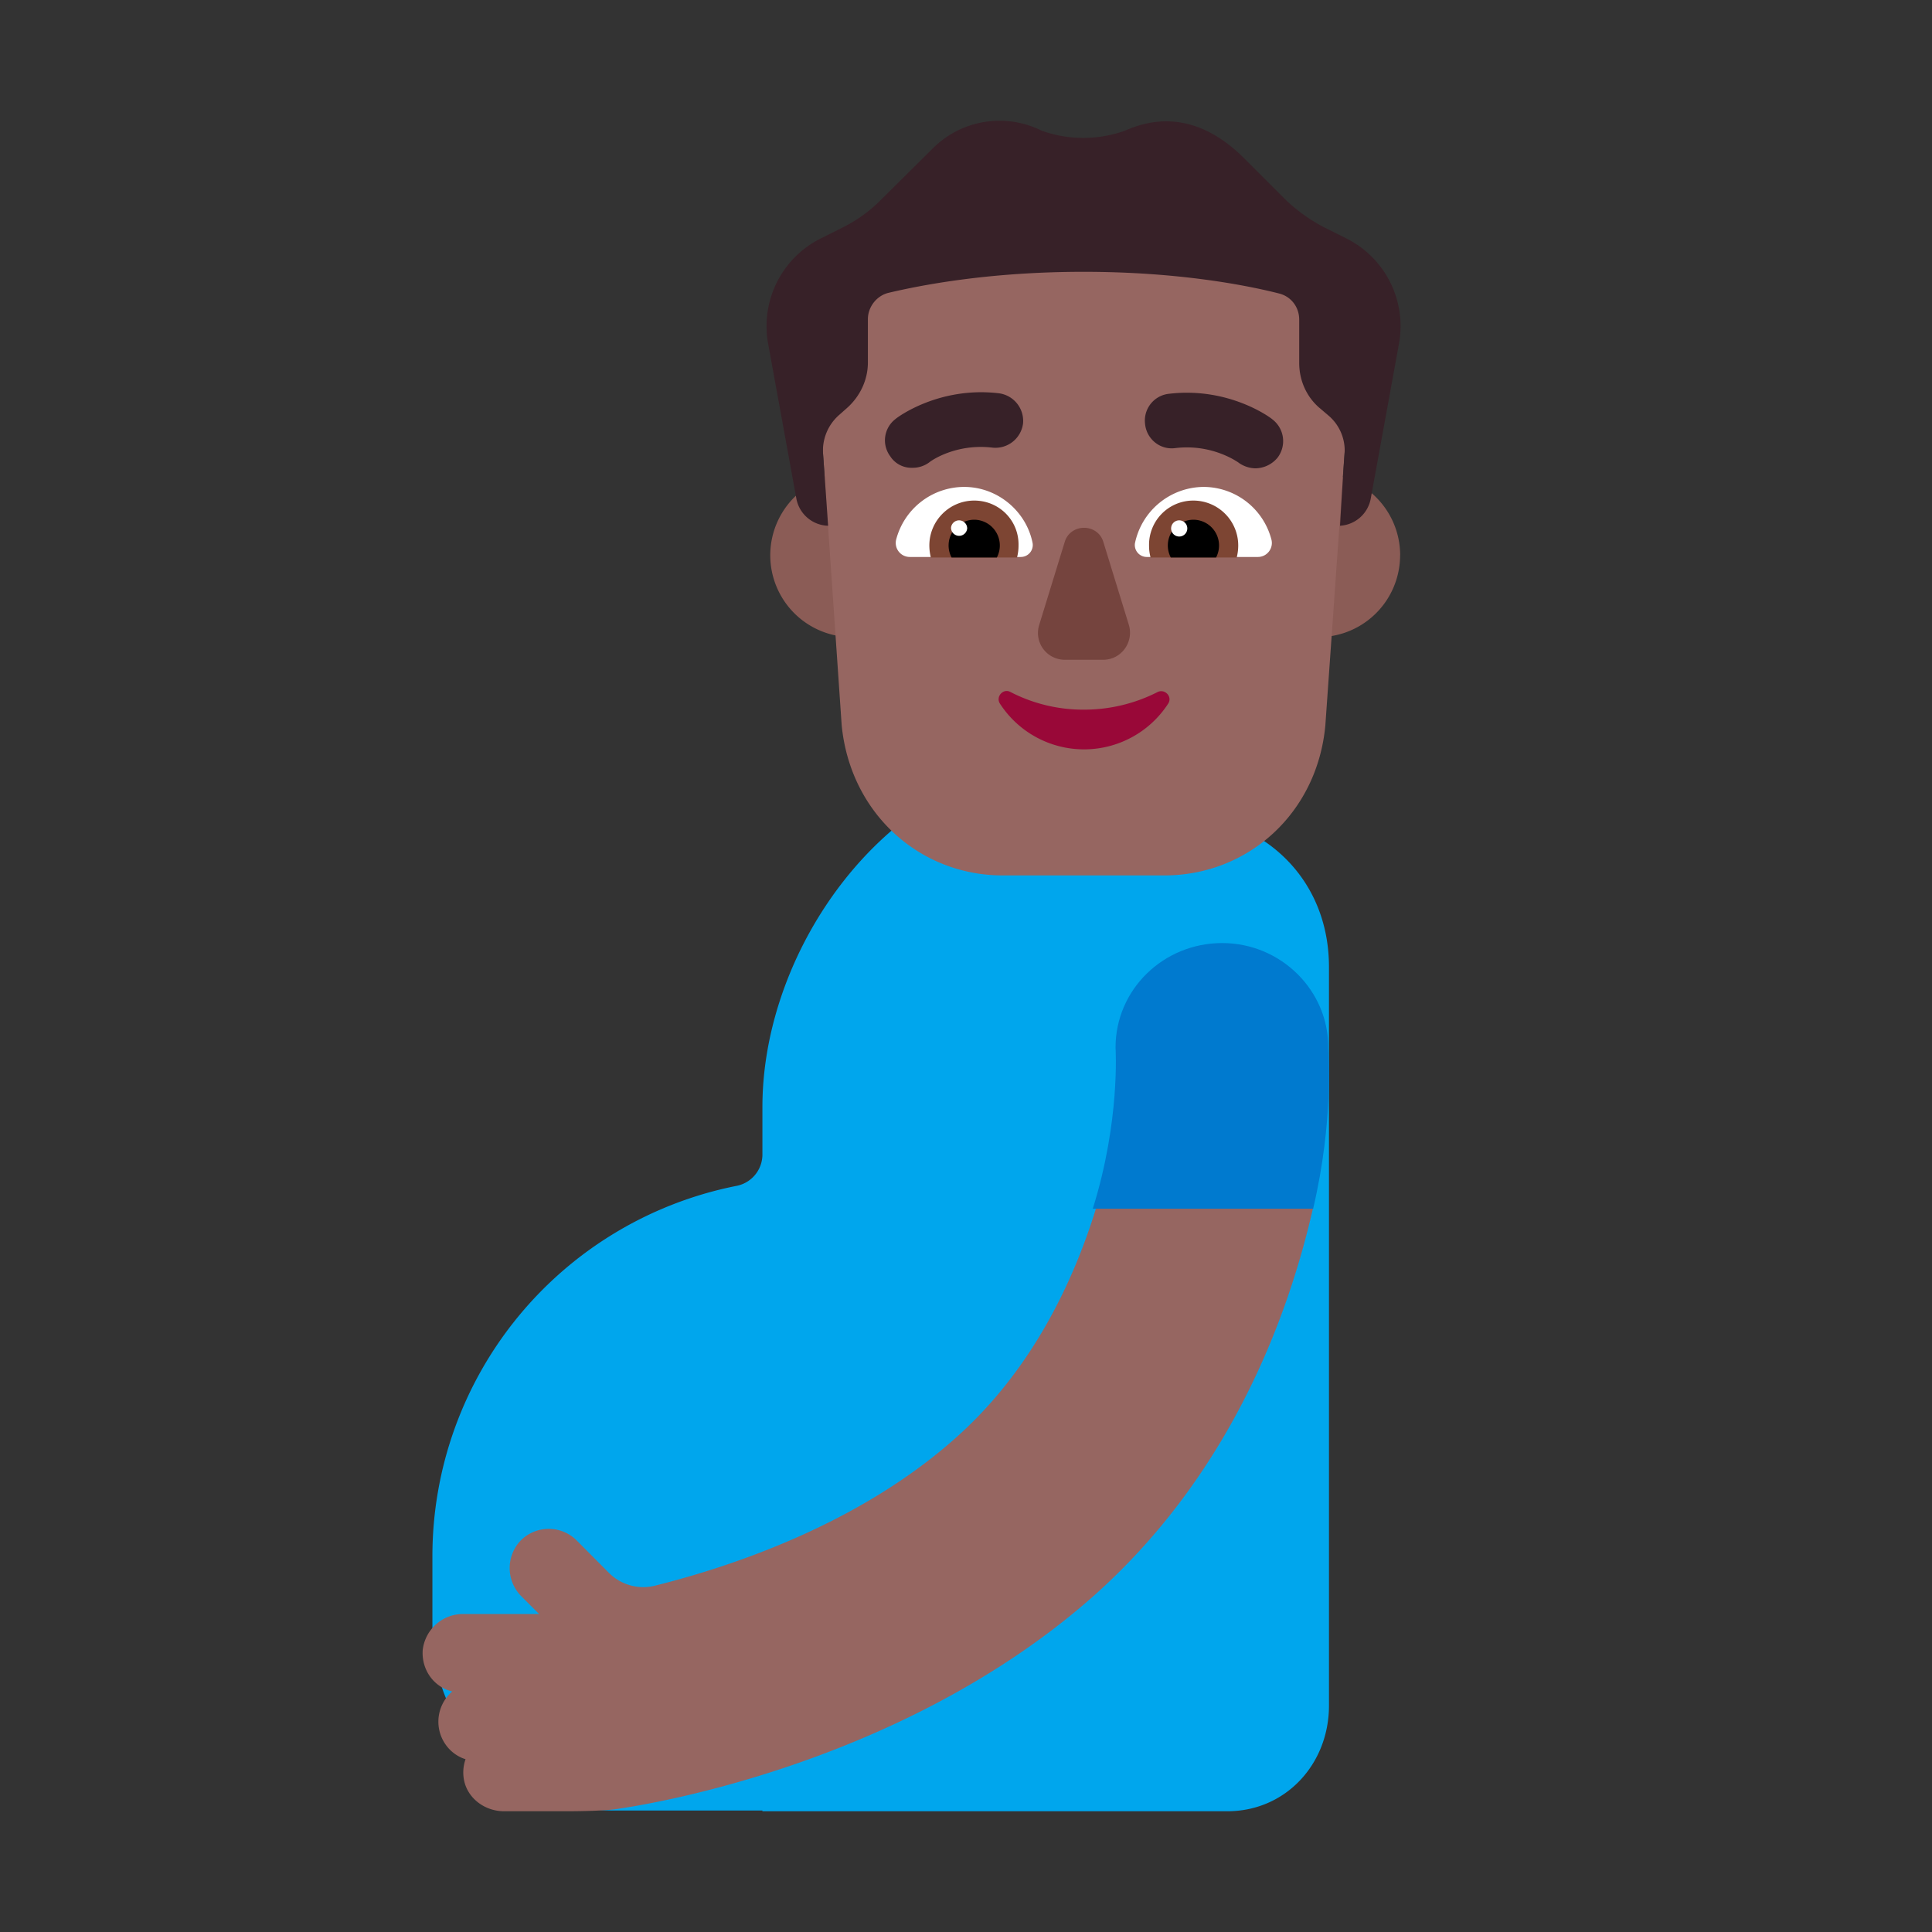 <svg xmlns="http://www.w3.org/2000/svg" width="1em" height="1em" viewBox="0 0 32 32"><rect x="0" y="0" width="32" height="32" fill="#333333" stroke="none"/><g fill="none"><path fill="#00A6ED" d="M16.472 12.795c-2.204.676-3.844 3.179-3.844 5.54v.797a.53.53 0 0 1-.435.511a6.254 6.254 0 0 0-5.031 6.13v1.215c0 1.657 1.344 3 3.003 3h2.463V30h7.7c.968 0 1.684-.783 1.684-1.75V16.017c0-1.296-.845-2.238-2.038-2.487c-.153-.032-.308-.063-.462-.099a3.445 3.445 0 0 1-.763-.256l-.059-.03c-.694-.346-1.476-.577-2.218-.35"/><path fill="#966661" d="M18.155 20.01c-.39 1.262-1.098 2.746-2.396 3.868c-1.598 1.392-3.665 2.074-4.903 2.384a.804.804 0 0 1-.77-.21l-.538-.541a.655.655 0 0 0-.919 0a.661.661 0 0 0 0 .922l.3.3H7.67a.672.672 0 0 0-.669.602c-.02.33.19.61.49.681a.66.66 0 0 0-.23.501c0 .29.19.541.45.621a.66.66 0 0 0-.02.371c.07.29.349.491.658.491h1.039c.05 0 .609 0 .849-.04c.18-.03 4.533-.621 7.798-3.457c2.267-1.974 3.276-4.57 3.715-6.503h-3.595z"/><path fill="#007ACF" d="M20.244 15.62c-.975 0-1.767.77-1.767 1.73c0 .02.08 1.21-.377 2.67h3.65c.345-1.48.25-2.56.25-2.66c.01-.95-.782-1.74-1.756-1.74"/><path fill="#8B5C56" d="M15.47 9.197a1.356 1.356 0 1 1-2.712 0a1.356 1.356 0 0 1 2.713 0m7.719 0a1.356 1.356 0 1 1-2.712 0a1.356 1.356 0 0 1 2.713 0"/><path fill="#966661" d="M17.588 3.133a3.972 3.972 0 0 0-3.964 4.257l.317 4.623c.142 1.452 1.285 2.487 2.67 2.487h2.671c1.394 0 2.537-1.035 2.67-2.487l.326-4.623a3.977 3.977 0 0 0-3.964-4.257z"/><path fill="#990838" d="M17.955 11.754a2.62 2.62 0 0 1-1.218-.292c-.117-.067-.25.075-.175.192a1.66 1.66 0 0 0 2.787 0c.075-.117-.058-.25-.175-.192a2.678 2.678 0 0 1-1.219.292"/><path fill="#75443E" d="m17.638 8.967l-.426 1.385a.444.444 0 0 0 .426.576h.634c.3 0 .51-.292.426-.576l-.426-1.385c-.1-.3-.534-.3-.634 0"/><path fill="#fff" fill-rule="evenodd" d="M14.842 8.942a1.166 1.166 0 0 1 1.127-.877c.56 0 1.035.41 1.135.935a.198.198 0 0 1-.192.225h-1.844a.232.232 0 0 1-.226-.283m6.218 0a1.164 1.164 0 0 0-1.127-.877A1.17 1.17 0 0 0 18.798 9a.198.198 0 0 0 .192.225h1.845c.15 0 .258-.141.225-.283" clip-rule="evenodd"/><path fill="#7D4533" fill-rule="evenodd" d="M15.393 9.034c0-.41.334-.743.743-.743c.417 0 .743.334.734.743a.774.774 0 0 1-.025.2h-1.427a.823.823 0 0 1-.025-.2m5.116 0a.744.744 0 0 0-.743-.743a.732.732 0 0 0-.734.743c0 .075.008.133.025.2h1.427a.823.823 0 0 0 .025-.2" clip-rule="evenodd"/><path fill="#000" fill-rule="evenodd" d="M16.136 8.608a.427.427 0 0 1 .375.626h-.75a.427.427 0 0 1 .376-.626m3.63 0a.427.427 0 0 0-.375.626h.75a.427.427 0 0 0-.376-.626" clip-rule="evenodd"/><path fill="#fff" fill-rule="evenodd" d="M16.02 8.741a.134.134 0 1 1-.268 0a.134.134 0 0 1 .267 0m3.646 0a.134.134 0 1 1-.267 0a.134.134 0 0 1 .267 0" clip-rule="evenodd"/><path fill="#372128" d="M14.75 7.565a.418.418 0 0 0 .36.183a.46.46 0 0 0 .283-.091c.017-.017.434-.318 1.052-.242a.462.462 0 0 0 .5-.401a.462.462 0 0 0-.4-.5c-.993-.118-1.686.4-1.711.425a.443.443 0 0 0-.083.626m5.766.1a.494.494 0 0 0 .276.092a.484.484 0 0 0 .367-.176a.453.453 0 0 0-.084-.634c-.024-.025-.717-.542-1.71-.425a.446.446 0 0 0-.4.5c.024.25.25.434.5.4c.591-.072 1.002.209 1.048.24z"/><path fill="#372128" d="m22.303 3.951l-.35-.175a2.777 2.777 0 0 1-.676-.484l-.685-.685c-.517-.509-1.176-.792-1.96-.442a2.052 2.052 0 0 1-1.378 0c-.6-.3-1.327-.184-1.803.292l-.842.835a2.4 2.4 0 0 1-.668.484l-.35.175a1.624 1.624 0 0 0-.868 1.744l.467 2.562a.55.55 0 0 0 .526.451s-.05-.726-.084-1.193a.787.787 0 0 1 .259-.635l.15-.133c.209-.192.334-.46.334-.743v-.718c0-.2.142-.384.334-.434c.526-.125 1.66-.35 3.238-.35c1.577 0 2.712.225 3.238.359c.2.05.334.225.334.434v.717c0 .284.117.551.325.735l.167.142a.761.761 0 0 1 .259.634c-.034.467-.075 1.185-.075 1.185a.55.55 0 0 0 .509-.45l.467-2.563a1.623 1.623 0 0 0-.868-1.744"/></g></svg>